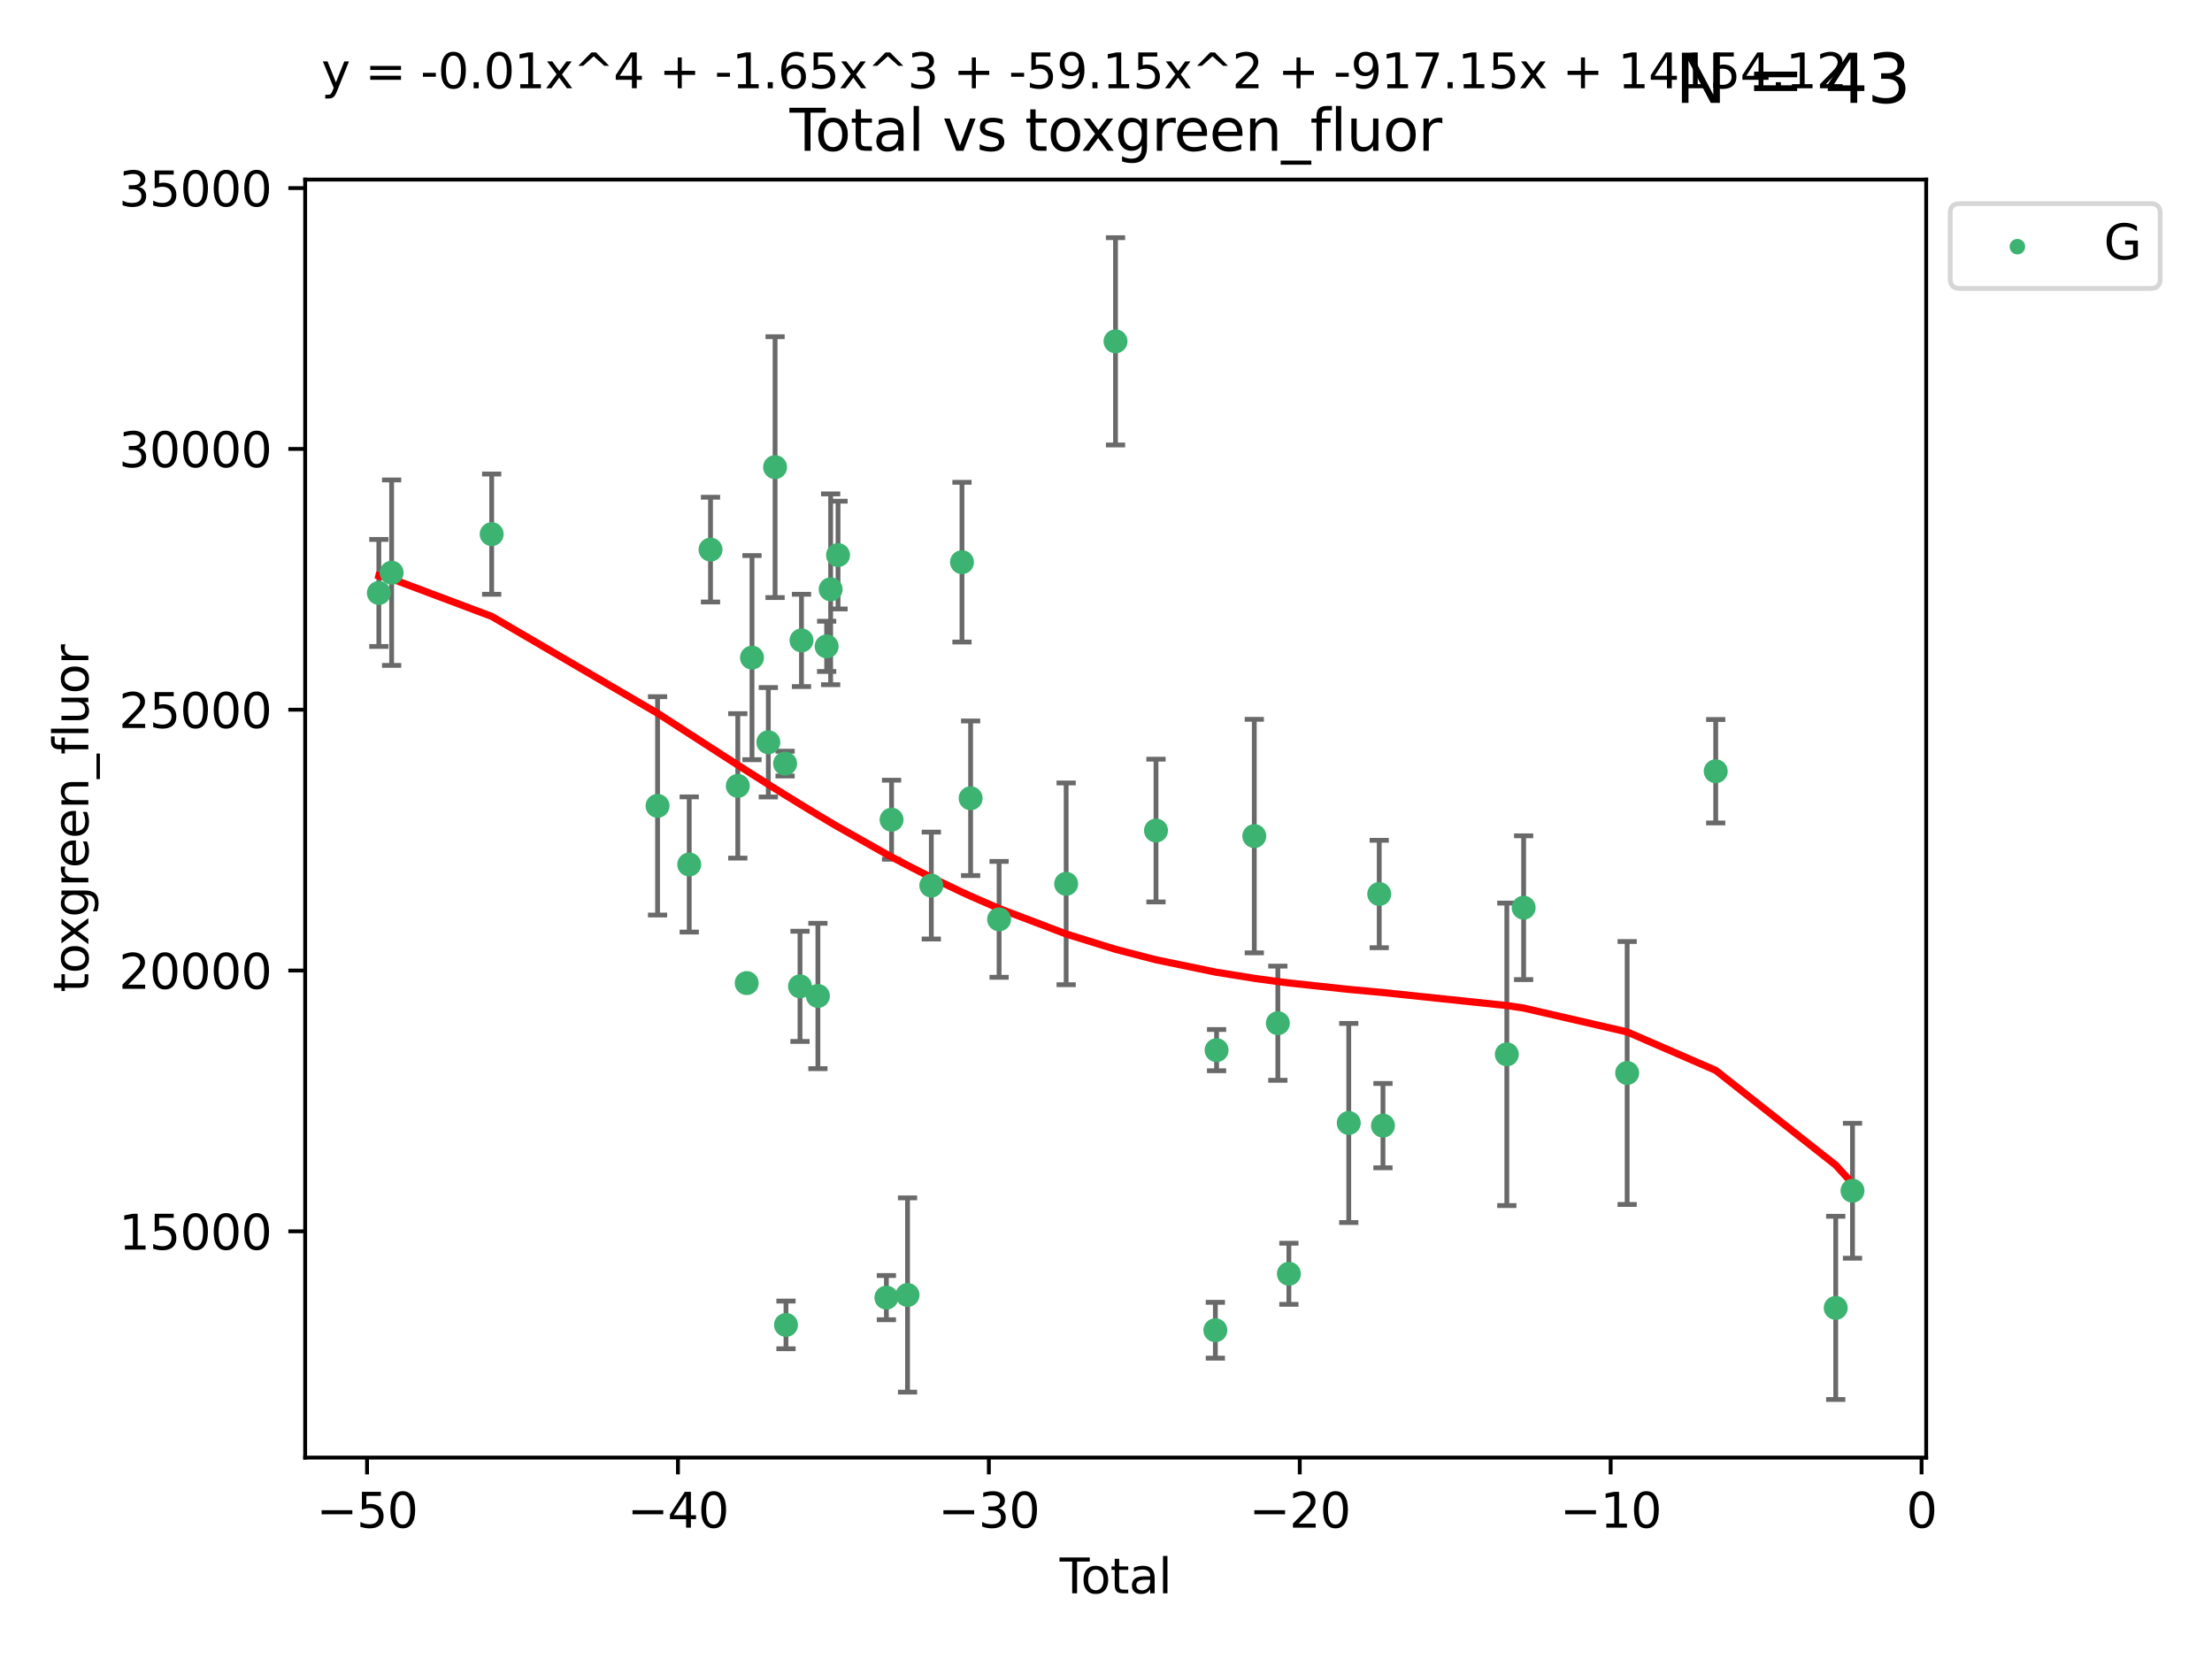 <?xml version="1.0" encoding="utf-8" standalone="no"?>
<!DOCTYPE svg PUBLIC "-//W3C//DTD SVG 1.1//EN"
  "http://www.w3.org/Graphics/SVG/1.1/DTD/svg11.dtd">
<svg xmlns:xlink="http://www.w3.org/1999/xlink" width="460.8pt" height="345.6pt" viewBox="0 0 460.8 345.6" xmlns="http://www.w3.org/2000/svg" version="1.1">
 <defs>
  <style type="text/css">*{stroke-linejoin: round; stroke-linecap: butt}</style>
 </defs>
 <g id="figure_1">
  <g id="patch_1">
   <path d="M 0 345.6 
L 460.8 345.6 
L 460.8 0 
L 0 0 
z
" style="fill: #ffffff"/>
  </g>
  <g id="axes_1">
   <g id="patch_2">
    <path d="M 63.571 303.64 
L 401.26 303.64 
L 401.26 37.411 
L 63.571 37.411 
z
" style="fill: #ffffff"/>
   </g>
   <g id="PathCollection_1">
    <defs>
     <path id="m991ba4224a" d="M 0 1.118 
C 0.297 1.118 0.581 1 0.791 0.791 
C 1 0.581 1.118 0.297 1.118 0 
C 1.118 -0.297 1 -0.581 0.791 -0.791 
C 0.581 -1 0.297 -1.118 0 -1.118 
C -0.297 -1.118 -0.581 -1 -0.791 -0.791 
C -1 -0.581 -1.118 -0.297 -1.118 0 
C -1.118 0.297 -1 0.581 -0.791 0.791 
C -0.581 1 -0.297 1.118 0 1.118 
z
" style="stroke: #3cb371"/>
    </defs>
    <g clip-path="url(#p527dec0119)">
     <use xlink:href="#m991ba4224a" x="78.921" y="123.522" style="fill: #3cb371; stroke: #3cb371"/>
     <use xlink:href="#m991ba4224a" x="81.585" y="119.301" style="fill: #3cb371; stroke: #3cb371"/>
     <use xlink:href="#m991ba4224a" x="102.426" y="111.272" style="fill: #3cb371; stroke: #3cb371"/>
     <use xlink:href="#m991ba4224a" x="136.981" y="167.877" style="fill: #3cb371; stroke: #3cb371"/>
     <use xlink:href="#m991ba4224a" x="143.58" y="180.088" style="fill: #3cb371; stroke: #3cb371"/>
     <use xlink:href="#m991ba4224a" x="148.013" y="114.493" style="fill: #3cb371; stroke: #3cb371"/>
     <use xlink:href="#m991ba4224a" x="153.697" y="163.714" style="fill: #3cb371; stroke: #3cb371"/>
     <use xlink:href="#m991ba4224a" x="155.551" y="204.793" style="fill: #3cb371; stroke: #3cb371"/>
     <use xlink:href="#m991ba4224a" x="156.656" y="136.995" style="fill: #3cb371; stroke: #3cb371"/>
     <use xlink:href="#m991ba4224a" x="160.055" y="154.629" style="fill: #3cb371; stroke: #3cb371"/>
     <use xlink:href="#m991ba4224a" x="161.465" y="97.313" style="fill: #3cb371; stroke: #3cb371"/>
     <use xlink:href="#m991ba4224a" x="163.55" y="159.069" style="fill: #3cb371; stroke: #3cb371"/>
     <use xlink:href="#m991ba4224a" x="163.736" y="276.006" style="fill: #3cb371; stroke: #3cb371"/>
     <use xlink:href="#m991ba4224a" x="166.655" y="205.47" style="fill: #3cb371; stroke: #3cb371"/>
     <use xlink:href="#m991ba4224a" x="166.964" y="133.412" style="fill: #3cb371; stroke: #3cb371"/>
     <use xlink:href="#m991ba4224a" x="170.383" y="207.477" style="fill: #3cb371; stroke: #3cb371"/>
     <use xlink:href="#m991ba4224a" x="172.208" y="134.649" style="fill: #3cb371; stroke: #3cb371"/>
     <use xlink:href="#m991ba4224a" x="173.039" y="122.761" style="fill: #3cb371; stroke: #3cb371"/>
     <use xlink:href="#m991ba4224a" x="174.578" y="115.631" style="fill: #3cb371; stroke: #3cb371"/>
     <use xlink:href="#m991ba4224a" x="184.653" y="270.322" style="fill: #3cb371; stroke: #3cb371"/>
     <use xlink:href="#m991ba4224a" x="185.73" y="170.758" style="fill: #3cb371; stroke: #3cb371"/>
     <use xlink:href="#m991ba4224a" x="189.057" y="269.768" style="fill: #3cb371; stroke: #3cb371"/>
     <use xlink:href="#m991ba4224a" x="194.01" y="184.477" style="fill: #3cb371; stroke: #3cb371"/>
     <use xlink:href="#m991ba4224a" x="200.398" y="117.11" style="fill: #3cb371; stroke: #3cb371"/>
     <use xlink:href="#m991ba4224a" x="202.198" y="166.292" style="fill: #3cb371; stroke: #3cb371"/>
     <use xlink:href="#m991ba4224a" x="208.13" y="191.519" style="fill: #3cb371; stroke: #3cb371"/>
     <use xlink:href="#m991ba4224a" x="222.101" y="184.12" style="fill: #3cb371; stroke: #3cb371"/>
     <use xlink:href="#m991ba4224a" x="232.384" y="71.105" style="fill: #3cb371; stroke: #3cb371"/>
     <use xlink:href="#m991ba4224a" x="240.814" y="173.02" style="fill: #3cb371; stroke: #3cb371"/>
     <use xlink:href="#m991ba4224a" x="253.181" y="277.113" style="fill: #3cb371; stroke: #3cb371"/>
     <use xlink:href="#m991ba4224a" x="253.434" y="218.767" style="fill: #3cb371; stroke: #3cb371"/>
     <use xlink:href="#m991ba4224a" x="261.293" y="174.174" style="fill: #3cb371; stroke: #3cb371"/>
     <use xlink:href="#m991ba4224a" x="266.199" y="213.15" style="fill: #3cb371; stroke: #3cb371"/>
     <use xlink:href="#m991ba4224a" x="268.5" y="265.352" style="fill: #3cb371; stroke: #3cb371"/>
     <use xlink:href="#m991ba4224a" x="280.97" y="233.936" style="fill: #3cb371; stroke: #3cb371"/>
     <use xlink:href="#m991ba4224a" x="287.318" y="186.237" style="fill: #3cb371; stroke: #3cb371"/>
     <use xlink:href="#m991ba4224a" x="288.097" y="234.489" style="fill: #3cb371; stroke: #3cb371"/>
     <use xlink:href="#m991ba4224a" x="313.898" y="219.635" style="fill: #3cb371; stroke: #3cb371"/>
     <use xlink:href="#m991ba4224a" x="317.401" y="189.091" style="fill: #3cb371; stroke: #3cb371"/>
     <use xlink:href="#m991ba4224a" x="338.967" y="223.523" style="fill: #3cb371; stroke: #3cb371"/>
     <use xlink:href="#m991ba4224a" x="357.415" y="160.664" style="fill: #3cb371; stroke: #3cb371"/>
     <use xlink:href="#m991ba4224a" x="382.415" y="272.458" style="fill: #3cb371; stroke: #3cb371"/>
     <use xlink:href="#m991ba4224a" x="385.911" y="248.052" style="fill: #3cb371; stroke: #3cb371"/>
    </g>
   </g>
   <g id="matplotlib.axis_1">
    <g id="xtick_1">
     <g id="line2d_1">
      <defs>
       <path id="m61e99cec3a" d="M 0 0 
L 0 3.5 
" style="stroke: #000000; stroke-width: 0.8"/>
      </defs>
      <g>
       <use xlink:href="#m61e99cec3a" x="76.462" y="303.64" style="stroke: #000000; stroke-width: 0.8"/>
      </g>
     </g>
     <g id="text_1">
      <!-- −50 -->
      <g transform="translate(65.909 318.238)scale(0.1 -0.1)">
       <defs>
        <path id="DejaVuSans-2212" d="M 678 2272 
L 4684 2272 
L 4684 1741 
L 678 1741 
L 678 2272 
z
" transform="scale(0.016)"/>
        <path id="DejaVuSans-35" d="M 691 4666 
L 3169 4666 
L 3169 4134 
L 1269 4134 
L 1269 2991 
Q 1406 3038 1543 3061 
Q 1681 3084 1819 3084 
Q 2600 3084 3056 2656 
Q 3513 2228 3513 1497 
Q 3513 744 3044 326 
Q 2575 -91 1722 -91 
Q 1428 -91 1123 -41 
Q 819 9 494 109 
L 494 744 
Q 775 591 1075 516 
Q 1375 441 1709 441 
Q 2250 441 2565 725 
Q 2881 1009 2881 1497 
Q 2881 1984 2565 2268 
Q 2250 2553 1709 2553 
Q 1456 2553 1204 2497 
Q 953 2441 691 2322 
L 691 4666 
z
" transform="scale(0.016)"/>
        <path id="DejaVuSans-30" d="M 2034 4250 
Q 1547 4250 1301 3770 
Q 1056 3291 1056 2328 
Q 1056 1369 1301 889 
Q 1547 409 2034 409 
Q 2525 409 2770 889 
Q 3016 1369 3016 2328 
Q 3016 3291 2770 3770 
Q 2525 4250 2034 4250 
z
M 2034 4750 
Q 2819 4750 3233 4129 
Q 3647 3509 3647 2328 
Q 3647 1150 3233 529 
Q 2819 -91 2034 -91 
Q 1250 -91 836 529 
Q 422 1150 422 2328 
Q 422 3509 836 4129 
Q 1250 4750 2034 4750 
z
" transform="scale(0.016)"/>
       </defs>
       <use xlink:href="#DejaVuSans-2212"/>
       <use xlink:href="#DejaVuSans-35" x="83.789"/>
       <use xlink:href="#DejaVuSans-30" x="147.412"/>
      </g>
     </g>
    </g>
    <g id="xtick_2">
     <g id="line2d_2">
      <g>
       <use xlink:href="#m61e99cec3a" x="141.229" y="303.64" style="stroke: #000000; stroke-width: 0.8"/>
      </g>
     </g>
     <g id="text_2">
      <!-- −40 -->
      <g transform="translate(130.676 318.238)scale(0.1 -0.1)">
       <defs>
        <path id="DejaVuSans-34" d="M 2419 4116 
L 825 1625 
L 2419 1625 
L 2419 4116 
z
M 2253 4666 
L 3047 4666 
L 3047 1625 
L 3713 1625 
L 3713 1100 
L 3047 1100 
L 3047 0 
L 2419 0 
L 2419 1100 
L 313 1100 
L 313 1709 
L 2253 4666 
z
" transform="scale(0.016)"/>
       </defs>
       <use xlink:href="#DejaVuSans-2212"/>
       <use xlink:href="#DejaVuSans-34" x="83.789"/>
       <use xlink:href="#DejaVuSans-30" x="147.412"/>
      </g>
     </g>
    </g>
    <g id="xtick_3">
     <g id="line2d_3">
      <g>
       <use xlink:href="#m61e99cec3a" x="205.996" y="303.64" style="stroke: #000000; stroke-width: 0.8"/>
      </g>
     </g>
     <g id="text_3">
      <!-- −30 -->
      <g transform="translate(195.444 318.238)scale(0.1 -0.1)">
       <defs>
        <path id="DejaVuSans-33" d="M 2597 2516 
Q 3050 2419 3304 2112 
Q 3559 1806 3559 1356 
Q 3559 666 3084 287 
Q 2609 -91 1734 -91 
Q 1441 -91 1130 -33 
Q 819 25 488 141 
L 488 750 
Q 750 597 1062 519 
Q 1375 441 1716 441 
Q 2309 441 2620 675 
Q 2931 909 2931 1356 
Q 2931 1769 2642 2001 
Q 2353 2234 1838 2234 
L 1294 2234 
L 1294 2753 
L 1863 2753 
Q 2328 2753 2575 2939 
Q 2822 3125 2822 3475 
Q 2822 3834 2567 4026 
Q 2313 4219 1838 4219 
Q 1578 4219 1281 4162 
Q 984 4106 628 3988 
L 628 4550 
Q 988 4650 1302 4700 
Q 1616 4750 1894 4750 
Q 2613 4750 3031 4423 
Q 3450 4097 3450 3541 
Q 3450 3153 3228 2886 
Q 3006 2619 2597 2516 
z
" transform="scale(0.016)"/>
       </defs>
       <use xlink:href="#DejaVuSans-2212"/>
       <use xlink:href="#DejaVuSans-33" x="83.789"/>
       <use xlink:href="#DejaVuSans-30" x="147.412"/>
      </g>
     </g>
    </g>
    <g id="xtick_4">
     <g id="line2d_4">
      <g>
       <use xlink:href="#m61e99cec3a" x="270.763" y="303.64" style="stroke: #000000; stroke-width: 0.8"/>
      </g>
     </g>
     <g id="text_4">
      <!-- −20 -->
      <g transform="translate(260.211 318.238)scale(0.1 -0.1)">
       <defs>
        <path id="DejaVuSans-32" d="M 1228 531 
L 3431 531 
L 3431 0 
L 469 0 
L 469 531 
Q 828 903 1448 1529 
Q 2069 2156 2228 2338 
Q 2531 2678 2651 2914 
Q 2772 3150 2772 3378 
Q 2772 3750 2511 3984 
Q 2250 4219 1831 4219 
Q 1534 4219 1204 4116 
Q 875 4013 500 3803 
L 500 4441 
Q 881 4594 1212 4672 
Q 1544 4750 1819 4750 
Q 2544 4750 2975 4387 
Q 3406 4025 3406 3419 
Q 3406 3131 3298 2873 
Q 3191 2616 2906 2266 
Q 2828 2175 2409 1742 
Q 1991 1309 1228 531 
z
" transform="scale(0.016)"/>
       </defs>
       <use xlink:href="#DejaVuSans-2212"/>
       <use xlink:href="#DejaVuSans-32" x="83.789"/>
       <use xlink:href="#DejaVuSans-30" x="147.412"/>
      </g>
     </g>
    </g>
    <g id="xtick_5">
     <g id="line2d_5">
      <g>
       <use xlink:href="#m61e99cec3a" x="335.531" y="303.64" style="stroke: #000000; stroke-width: 0.8"/>
      </g>
     </g>
     <g id="text_5">
      <!-- −10 -->
      <g transform="translate(324.978 318.238)scale(0.1 -0.1)">
       <defs>
        <path id="DejaVuSans-31" d="M 794 531 
L 1825 531 
L 1825 4091 
L 703 3866 
L 703 4441 
L 1819 4666 
L 2450 4666 
L 2450 531 
L 3481 531 
L 3481 0 
L 794 0 
L 794 531 
z
" transform="scale(0.016)"/>
       </defs>
       <use xlink:href="#DejaVuSans-2212"/>
       <use xlink:href="#DejaVuSans-31" x="83.789"/>
       <use xlink:href="#DejaVuSans-30" x="147.412"/>
      </g>
     </g>
    </g>
    <g id="xtick_6">
     <g id="line2d_6">
      <g>
       <use xlink:href="#m61e99cec3a" x="400.298" y="303.64" style="stroke: #000000; stroke-width: 0.8"/>
      </g>
     </g>
     <g id="text_6">
      <!-- 0 -->
      <g transform="translate(397.117 318.238)scale(0.1 -0.1)">
       <use xlink:href="#DejaVuSans-30"/>
      </g>
     </g>
    </g>
    <g id="text_7">
     <!-- Total -->
     <g transform="translate(220.739 331.917)scale(0.1 -0.1)">
      <defs>
       <path id="DejaVuSans-54" d="M -19 4666 
L 3928 4666 
L 3928 4134 
L 2272 4134 
L 2272 0 
L 1638 0 
L 1638 4134 
L -19 4134 
L -19 4666 
z
" transform="scale(0.016)"/>
       <path id="DejaVuSans-6f" d="M 1959 3097 
Q 1497 3097 1228 2736 
Q 959 2375 959 1747 
Q 959 1119 1226 758 
Q 1494 397 1959 397 
Q 2419 397 2687 759 
Q 2956 1122 2956 1747 
Q 2956 2369 2687 2733 
Q 2419 3097 1959 3097 
z
M 1959 3584 
Q 2709 3584 3137 3096 
Q 3566 2609 3566 1747 
Q 3566 888 3137 398 
Q 2709 -91 1959 -91 
Q 1206 -91 779 398 
Q 353 888 353 1747 
Q 353 2609 779 3096 
Q 1206 3584 1959 3584 
z
" transform="scale(0.016)"/>
       <path id="DejaVuSans-74" d="M 1172 4494 
L 1172 3500 
L 2356 3500 
L 2356 3053 
L 1172 3053 
L 1172 1153 
Q 1172 725 1289 603 
Q 1406 481 1766 481 
L 2356 481 
L 2356 0 
L 1766 0 
Q 1100 0 847 248 
Q 594 497 594 1153 
L 594 3053 
L 172 3053 
L 172 3500 
L 594 3500 
L 594 4494 
L 1172 4494 
z
" transform="scale(0.016)"/>
       <path id="DejaVuSans-61" d="M 2194 1759 
Q 1497 1759 1228 1600 
Q 959 1441 959 1056 
Q 959 750 1161 570 
Q 1363 391 1709 391 
Q 2188 391 2477 730 
Q 2766 1069 2766 1631 
L 2766 1759 
L 2194 1759 
z
M 3341 1997 
L 3341 0 
L 2766 0 
L 2766 531 
Q 2569 213 2275 61 
Q 1981 -91 1556 -91 
Q 1019 -91 701 211 
Q 384 513 384 1019 
Q 384 1609 779 1909 
Q 1175 2209 1959 2209 
L 2766 2209 
L 2766 2266 
Q 2766 2663 2505 2880 
Q 2244 3097 1772 3097 
Q 1472 3097 1187 3025 
Q 903 2953 641 2809 
L 641 3341 
Q 956 3463 1253 3523 
Q 1550 3584 1831 3584 
Q 2591 3584 2966 3190 
Q 3341 2797 3341 1997 
z
" transform="scale(0.016)"/>
       <path id="DejaVuSans-6c" d="M 603 4863 
L 1178 4863 
L 1178 0 
L 603 0 
L 603 4863 
z
" transform="scale(0.016)"/>
      </defs>
      <use xlink:href="#DejaVuSans-54"/>
      <use xlink:href="#DejaVuSans-6f" x="44.084"/>
      <use xlink:href="#DejaVuSans-74" x="105.266"/>
      <use xlink:href="#DejaVuSans-61" x="144.475"/>
      <use xlink:href="#DejaVuSans-6c" x="205.754"/>
     </g>
    </g>
   </g>
   <g id="matplotlib.axis_2">
    <g id="ytick_1">
     <g id="line2d_7">
      <defs>
       <path id="m3fe338f78d" d="M 0 0 
L -3.5 0 
" style="stroke: #000000; stroke-width: 0.8"/>
      </defs>
      <g>
       <use xlink:href="#m3fe338f78d" x="63.571" y="256.511" style="stroke: #000000; stroke-width: 0.8"/>
      </g>
     </g>
     <g id="text_8">
      <!-- 15000 -->
      <g transform="translate(24.759 260.31)scale(0.1 -0.1)">
       <use xlink:href="#DejaVuSans-31"/>
       <use xlink:href="#DejaVuSans-35" x="63.623"/>
       <use xlink:href="#DejaVuSans-30" x="127.246"/>
       <use xlink:href="#DejaVuSans-30" x="190.869"/>
       <use xlink:href="#DejaVuSans-30" x="254.492"/>
      </g>
     </g>
    </g>
    <g id="ytick_2">
     <g id="line2d_8">
      <g>
       <use xlink:href="#m3fe338f78d" x="63.571" y="202.179" style="stroke: #000000; stroke-width: 0.8"/>
      </g>
     </g>
     <g id="text_9">
      <!-- 20000 -->
      <g transform="translate(24.759 205.978)scale(0.1 -0.1)">
       <use xlink:href="#DejaVuSans-32"/>
       <use xlink:href="#DejaVuSans-30" x="63.623"/>
       <use xlink:href="#DejaVuSans-30" x="127.246"/>
       <use xlink:href="#DejaVuSans-30" x="190.869"/>
       <use xlink:href="#DejaVuSans-30" x="254.492"/>
      </g>
     </g>
    </g>
    <g id="ytick_3">
     <g id="line2d_9">
      <g>
       <use xlink:href="#m3fe338f78d" x="63.571" y="147.847" style="stroke: #000000; stroke-width: 0.8"/>
      </g>
     </g>
     <g id="text_10">
      <!-- 25000 -->
      <g transform="translate(24.759 151.646)scale(0.1 -0.1)">
       <use xlink:href="#DejaVuSans-32"/>
       <use xlink:href="#DejaVuSans-35" x="63.623"/>
       <use xlink:href="#DejaVuSans-30" x="127.246"/>
       <use xlink:href="#DejaVuSans-30" x="190.869"/>
       <use xlink:href="#DejaVuSans-30" x="254.492"/>
      </g>
     </g>
    </g>
    <g id="ytick_4">
     <g id="line2d_10">
      <g>
       <use xlink:href="#m3fe338f78d" x="63.571" y="93.515" style="stroke: #000000; stroke-width: 0.8"/>
      </g>
     </g>
     <g id="text_11">
      <!-- 30000 -->
      <g transform="translate(24.759 97.315)scale(0.1 -0.1)">
       <use xlink:href="#DejaVuSans-33"/>
       <use xlink:href="#DejaVuSans-30" x="63.623"/>
       <use xlink:href="#DejaVuSans-30" x="127.246"/>
       <use xlink:href="#DejaVuSans-30" x="190.869"/>
       <use xlink:href="#DejaVuSans-30" x="254.492"/>
      </g>
     </g>
    </g>
    <g id="ytick_5">
     <g id="line2d_11">
      <g>
       <use xlink:href="#m3fe338f78d" x="63.571" y="39.183" style="stroke: #000000; stroke-width: 0.8"/>
      </g>
     </g>
     <g id="text_12">
      <!-- 35000 -->
      <g transform="translate(24.759 42.983)scale(0.1 -0.1)">
       <use xlink:href="#DejaVuSans-33"/>
       <use xlink:href="#DejaVuSans-35" x="63.623"/>
       <use xlink:href="#DejaVuSans-30" x="127.246"/>
       <use xlink:href="#DejaVuSans-30" x="190.869"/>
       <use xlink:href="#DejaVuSans-30" x="254.492"/>
      </g>
     </g>
    </g>
    <g id="text_13">
     <!-- toxgreen_fluor -->
     <g transform="translate(18.401 206.72)rotate(-90)scale(0.1 -0.1)">
      <defs>
       <path id="DejaVuSans-78" d="M 3513 3500 
L 2247 1797 
L 3578 0 
L 2900 0 
L 1881 1375 
L 863 0 
L 184 0 
L 1544 1831 
L 300 3500 
L 978 3500 
L 1906 2253 
L 2834 3500 
L 3513 3500 
z
" transform="scale(0.016)"/>
       <path id="DejaVuSans-67" d="M 2906 1791 
Q 2906 2416 2648 2759 
Q 2391 3103 1925 3103 
Q 1463 3103 1205 2759 
Q 947 2416 947 1791 
Q 947 1169 1205 825 
Q 1463 481 1925 481 
Q 2391 481 2648 825 
Q 2906 1169 2906 1791 
z
M 3481 434 
Q 3481 -459 3084 -895 
Q 2688 -1331 1869 -1331 
Q 1566 -1331 1297 -1286 
Q 1028 -1241 775 -1147 
L 775 -588 
Q 1028 -725 1275 -790 
Q 1522 -856 1778 -856 
Q 2344 -856 2625 -561 
Q 2906 -266 2906 331 
L 2906 616 
Q 2728 306 2450 153 
Q 2172 0 1784 0 
Q 1141 0 747 490 
Q 353 981 353 1791 
Q 353 2603 747 3093 
Q 1141 3584 1784 3584 
Q 2172 3584 2450 3431 
Q 2728 3278 2906 2969 
L 2906 3500 
L 3481 3500 
L 3481 434 
z
" transform="scale(0.016)"/>
       <path id="DejaVuSans-72" d="M 2631 2963 
Q 2534 3019 2420 3045 
Q 2306 3072 2169 3072 
Q 1681 3072 1420 2755 
Q 1159 2438 1159 1844 
L 1159 0 
L 581 0 
L 581 3500 
L 1159 3500 
L 1159 2956 
Q 1341 3275 1631 3429 
Q 1922 3584 2338 3584 
Q 2397 3584 2469 3576 
Q 2541 3569 2628 3553 
L 2631 2963 
z
" transform="scale(0.016)"/>
       <path id="DejaVuSans-65" d="M 3597 1894 
L 3597 1613 
L 953 1613 
Q 991 1019 1311 708 
Q 1631 397 2203 397 
Q 2534 397 2845 478 
Q 3156 559 3463 722 
L 3463 178 
Q 3153 47 2828 -22 
Q 2503 -91 2169 -91 
Q 1331 -91 842 396 
Q 353 884 353 1716 
Q 353 2575 817 3079 
Q 1281 3584 2069 3584 
Q 2775 3584 3186 3129 
Q 3597 2675 3597 1894 
z
M 3022 2063 
Q 3016 2534 2758 2815 
Q 2500 3097 2075 3097 
Q 1594 3097 1305 2825 
Q 1016 2553 972 2059 
L 3022 2063 
z
" transform="scale(0.016)"/>
       <path id="DejaVuSans-6e" d="M 3513 2113 
L 3513 0 
L 2938 0 
L 2938 2094 
Q 2938 2591 2744 2837 
Q 2550 3084 2163 3084 
Q 1697 3084 1428 2787 
Q 1159 2491 1159 1978 
L 1159 0 
L 581 0 
L 581 3500 
L 1159 3500 
L 1159 2956 
Q 1366 3272 1645 3428 
Q 1925 3584 2291 3584 
Q 2894 3584 3203 3211 
Q 3513 2838 3513 2113 
z
" transform="scale(0.016)"/>
       <path id="DejaVuSans-5f" d="M 3263 -1063 
L 3263 -1509 
L -63 -1509 
L -63 -1063 
L 3263 -1063 
z
" transform="scale(0.016)"/>
       <path id="DejaVuSans-66" d="M 2375 4863 
L 2375 4384 
L 1825 4384 
Q 1516 4384 1395 4259 
Q 1275 4134 1275 3809 
L 1275 3500 
L 2222 3500 
L 2222 3053 
L 1275 3053 
L 1275 0 
L 697 0 
L 697 3053 
L 147 3053 
L 147 3500 
L 697 3500 
L 697 3744 
Q 697 4328 969 4595 
Q 1241 4863 1831 4863 
L 2375 4863 
z
" transform="scale(0.016)"/>
       <path id="DejaVuSans-75" d="M 544 1381 
L 544 3500 
L 1119 3500 
L 1119 1403 
Q 1119 906 1312 657 
Q 1506 409 1894 409 
Q 2359 409 2629 706 
Q 2900 1003 2900 1516 
L 2900 3500 
L 3475 3500 
L 3475 0 
L 2900 0 
L 2900 538 
Q 2691 219 2414 64 
Q 2138 -91 1772 -91 
Q 1169 -91 856 284 
Q 544 659 544 1381 
z
M 1991 3584 
L 1991 3584 
z
" transform="scale(0.016)"/>
      </defs>
      <use xlink:href="#DejaVuSans-74"/>
      <use xlink:href="#DejaVuSans-6f" x="39.209"/>
      <use xlink:href="#DejaVuSans-78" x="97.266"/>
      <use xlink:href="#DejaVuSans-67" x="156.445"/>
      <use xlink:href="#DejaVuSans-72" x="219.922"/>
      <use xlink:href="#DejaVuSans-65" x="258.785"/>
      <use xlink:href="#DejaVuSans-65" x="320.309"/>
      <use xlink:href="#DejaVuSans-6e" x="381.832"/>
      <use xlink:href="#DejaVuSans-5f" x="445.211"/>
      <use xlink:href="#DejaVuSans-66" x="495.211"/>
      <use xlink:href="#DejaVuSans-6c" x="530.416"/>
      <use xlink:href="#DejaVuSans-75" x="558.199"/>
      <use xlink:href="#DejaVuSans-6f" x="621.578"/>
      <use xlink:href="#DejaVuSans-72" x="682.76"/>
     </g>
    </g>
   </g>
   <g id="LineCollection_1">
    <path d="M 78.921 134.672 
L 78.921 112.372 
" clip-path="url(#p527dec0119)" style="fill: none; stroke: #696969"/>
    <path d="M 81.585 138.619 
L 81.585 99.984 
" clip-path="url(#p527dec0119)" style="fill: none; stroke: #696969"/>
    <path d="M 102.426 123.797 
L 102.426 98.746 
" clip-path="url(#p527dec0119)" style="fill: none; stroke: #696969"/>
    <path d="M 136.981 190.618 
L 136.981 145.135 
" clip-path="url(#p527dec0119)" style="fill: none; stroke: #696969"/>
    <path d="M 143.58 194.167 
L 143.58 166.008 
" clip-path="url(#p527dec0119)" style="fill: none; stroke: #696969"/>
    <path d="M 148.013 125.404 
L 148.013 103.582 
" clip-path="url(#p527dec0119)" style="fill: none; stroke: #696969"/>
    <path d="M 153.697 178.757 
L 153.697 148.671 
" clip-path="url(#p527dec0119)" style="fill: none; stroke: #696969"/>
    <path d="M 155.551 205.606 
L 155.551 203.979 
" clip-path="url(#p527dec0119)" style="fill: none; stroke: #696969"/>
    <path d="M 156.656 158.256 
L 156.656 115.734 
" clip-path="url(#p527dec0119)" style="fill: none; stroke: #696969"/>
    <path d="M 160.055 166.028 
L 160.055 143.229 
" clip-path="url(#p527dec0119)" style="fill: none; stroke: #696969"/>
    <path d="M 161.465 124.482 
L 161.465 70.143 
" clip-path="url(#p527dec0119)" style="fill: none; stroke: #696969"/>
    <path d="M 163.55 161.651 
L 163.55 156.486 
" clip-path="url(#p527dec0119)" style="fill: none; stroke: #696969"/>
    <path d="M 163.736 280.975 
L 163.736 271.036 
" clip-path="url(#p527dec0119)" style="fill: none; stroke: #696969"/>
    <path d="M 166.655 216.95 
L 166.655 193.99 
" clip-path="url(#p527dec0119)" style="fill: none; stroke: #696969"/>
    <path d="M 166.964 143.03 
L 166.964 123.793 
" clip-path="url(#p527dec0119)" style="fill: none; stroke: #696969"/>
    <path d="M 170.383 222.62 
L 170.383 192.334 
" clip-path="url(#p527dec0119)" style="fill: none; stroke: #696969"/>
    <path d="M 172.208 139.883 
L 172.208 129.415 
" clip-path="url(#p527dec0119)" style="fill: none; stroke: #696969"/>
    <path d="M 173.039 142.632 
L 173.039 102.889 
" clip-path="url(#p527dec0119)" style="fill: none; stroke: #696969"/>
    <path d="M 174.578 126.854 
L 174.578 104.409 
" clip-path="url(#p527dec0119)" style="fill: none; stroke: #696969"/>
    <path d="M 184.653 274.927 
L 184.653 265.717 
" clip-path="url(#p527dec0119)" style="fill: none; stroke: #696969"/>
    <path d="M 185.73 178.993 
L 185.73 162.524 
" clip-path="url(#p527dec0119)" style="fill: none; stroke: #696969"/>
    <path d="M 189.057 290 
L 189.057 249.536 
" clip-path="url(#p527dec0119)" style="fill: none; stroke: #696969"/>
    <path d="M 194.01 195.612 
L 194.01 173.341 
" clip-path="url(#p527dec0119)" style="fill: none; stroke: #696969"/>
    <path d="M 200.398 133.746 
L 200.398 100.474 
" clip-path="url(#p527dec0119)" style="fill: none; stroke: #696969"/>
    <path d="M 202.198 182.398 
L 202.198 150.186 
" clip-path="url(#p527dec0119)" style="fill: none; stroke: #696969"/>
    <path d="M 208.13 203.589 
L 208.13 179.449 
" clip-path="url(#p527dec0119)" style="fill: none; stroke: #696969"/>
    <path d="M 222.101 205.132 
L 222.101 163.108 
" clip-path="url(#p527dec0119)" style="fill: none; stroke: #696969"/>
    <path d="M 232.384 92.698 
L 232.384 49.513 
" clip-path="url(#p527dec0119)" style="fill: none; stroke: #696969"/>
    <path d="M 240.814 187.886 
L 240.814 158.154 
" clip-path="url(#p527dec0119)" style="fill: none; stroke: #696969"/>
    <path d="M 253.181 282.93 
L 253.181 271.296 
" clip-path="url(#p527dec0119)" style="fill: none; stroke: #696969"/>
    <path d="M 253.434 223.062 
L 253.434 214.471 
" clip-path="url(#p527dec0119)" style="fill: none; stroke: #696969"/>
    <path d="M 261.293 198.498 
L 261.293 149.85 
" clip-path="url(#p527dec0119)" style="fill: none; stroke: #696969"/>
    <path d="M 266.199 225.044 
L 266.199 201.256 
" clip-path="url(#p527dec0119)" style="fill: none; stroke: #696969"/>
    <path d="M 268.5 271.717 
L 268.5 258.986 
" clip-path="url(#p527dec0119)" style="fill: none; stroke: #696969"/>
    <path d="M 280.97 254.674 
L 280.97 213.198 
" clip-path="url(#p527dec0119)" style="fill: none; stroke: #696969"/>
    <path d="M 287.318 197.422 
L 287.318 175.052 
" clip-path="url(#p527dec0119)" style="fill: none; stroke: #696969"/>
    <path d="M 288.097 243.27 
L 288.097 225.708 
" clip-path="url(#p527dec0119)" style="fill: none; stroke: #696969"/>
    <path d="M 313.898 251.141 
L 313.898 188.129 
" clip-path="url(#p527dec0119)" style="fill: none; stroke: #696969"/>
    <path d="M 317.401 204.068 
L 317.401 174.113 
" clip-path="url(#p527dec0119)" style="fill: none; stroke: #696969"/>
    <path d="M 338.967 250.909 
L 338.967 196.137 
" clip-path="url(#p527dec0119)" style="fill: none; stroke: #696969"/>
    <path d="M 357.415 171.44 
L 357.415 149.889 
" clip-path="url(#p527dec0119)" style="fill: none; stroke: #696969"/>
    <path d="M 382.415 291.539 
L 382.415 253.376 
" clip-path="url(#p527dec0119)" style="fill: none; stroke: #696969"/>
    <path d="M 385.911 262.109 
L 385.911 233.994 
" clip-path="url(#p527dec0119)" style="fill: none; stroke: #696969"/>
   </g>
   <g id="line2d_12">
    <defs>
     <path id="ma6b223789a" d="M 2 0 
L -2 -0 
" style="stroke: #696969"/>
    </defs>
    <g clip-path="url(#p527dec0119)">
     <use xlink:href="#ma6b223789a" x="78.921" y="134.672" style="fill: #696969; stroke: #696969"/>
     <use xlink:href="#ma6b223789a" x="81.585" y="138.619" style="fill: #696969; stroke: #696969"/>
     <use xlink:href="#ma6b223789a" x="102.426" y="123.797" style="fill: #696969; stroke: #696969"/>
     <use xlink:href="#ma6b223789a" x="136.981" y="190.618" style="fill: #696969; stroke: #696969"/>
     <use xlink:href="#ma6b223789a" x="143.58" y="194.167" style="fill: #696969; stroke: #696969"/>
     <use xlink:href="#ma6b223789a" x="148.013" y="125.404" style="fill: #696969; stroke: #696969"/>
     <use xlink:href="#ma6b223789a" x="153.697" y="178.757" style="fill: #696969; stroke: #696969"/>
     <use xlink:href="#ma6b223789a" x="155.551" y="205.606" style="fill: #696969; stroke: #696969"/>
     <use xlink:href="#ma6b223789a" x="156.656" y="158.256" style="fill: #696969; stroke: #696969"/>
     <use xlink:href="#ma6b223789a" x="160.055" y="166.028" style="fill: #696969; stroke: #696969"/>
     <use xlink:href="#ma6b223789a" x="161.465" y="124.482" style="fill: #696969; stroke: #696969"/>
     <use xlink:href="#ma6b223789a" x="163.55" y="161.651" style="fill: #696969; stroke: #696969"/>
     <use xlink:href="#ma6b223789a" x="163.736" y="280.975" style="fill: #696969; stroke: #696969"/>
     <use xlink:href="#ma6b223789a" x="166.655" y="216.95" style="fill: #696969; stroke: #696969"/>
     <use xlink:href="#ma6b223789a" x="166.964" y="143.03" style="fill: #696969; stroke: #696969"/>
     <use xlink:href="#ma6b223789a" x="170.383" y="222.62" style="fill: #696969; stroke: #696969"/>
     <use xlink:href="#ma6b223789a" x="172.208" y="139.883" style="fill: #696969; stroke: #696969"/>
     <use xlink:href="#ma6b223789a" x="173.039" y="142.632" style="fill: #696969; stroke: #696969"/>
     <use xlink:href="#ma6b223789a" x="174.578" y="126.854" style="fill: #696969; stroke: #696969"/>
     <use xlink:href="#ma6b223789a" x="184.653" y="274.927" style="fill: #696969; stroke: #696969"/>
     <use xlink:href="#ma6b223789a" x="185.73" y="178.993" style="fill: #696969; stroke: #696969"/>
     <use xlink:href="#ma6b223789a" x="189.057" y="290" style="fill: #696969; stroke: #696969"/>
     <use xlink:href="#ma6b223789a" x="194.01" y="195.612" style="fill: #696969; stroke: #696969"/>
     <use xlink:href="#ma6b223789a" x="200.398" y="133.746" style="fill: #696969; stroke: #696969"/>
     <use xlink:href="#ma6b223789a" x="202.198" y="182.398" style="fill: #696969; stroke: #696969"/>
     <use xlink:href="#ma6b223789a" x="208.13" y="203.589" style="fill: #696969; stroke: #696969"/>
     <use xlink:href="#ma6b223789a" x="222.101" y="205.132" style="fill: #696969; stroke: #696969"/>
     <use xlink:href="#ma6b223789a" x="232.384" y="92.698" style="fill: #696969; stroke: #696969"/>
     <use xlink:href="#ma6b223789a" x="240.814" y="187.886" style="fill: #696969; stroke: #696969"/>
     <use xlink:href="#ma6b223789a" x="253.181" y="282.93" style="fill: #696969; stroke: #696969"/>
     <use xlink:href="#ma6b223789a" x="253.434" y="223.062" style="fill: #696969; stroke: #696969"/>
     <use xlink:href="#ma6b223789a" x="261.293" y="198.498" style="fill: #696969; stroke: #696969"/>
     <use xlink:href="#ma6b223789a" x="266.199" y="225.044" style="fill: #696969; stroke: #696969"/>
     <use xlink:href="#ma6b223789a" x="268.5" y="271.717" style="fill: #696969; stroke: #696969"/>
     <use xlink:href="#ma6b223789a" x="280.97" y="254.674" style="fill: #696969; stroke: #696969"/>
     <use xlink:href="#ma6b223789a" x="287.318" y="197.422" style="fill: #696969; stroke: #696969"/>
     <use xlink:href="#ma6b223789a" x="288.097" y="243.27" style="fill: #696969; stroke: #696969"/>
     <use xlink:href="#ma6b223789a" x="313.898" y="251.141" style="fill: #696969; stroke: #696969"/>
     <use xlink:href="#ma6b223789a" x="317.401" y="204.068" style="fill: #696969; stroke: #696969"/>
     <use xlink:href="#ma6b223789a" x="338.967" y="250.909" style="fill: #696969; stroke: #696969"/>
     <use xlink:href="#ma6b223789a" x="357.415" y="171.44" style="fill: #696969; stroke: #696969"/>
     <use xlink:href="#ma6b223789a" x="382.415" y="291.539" style="fill: #696969; stroke: #696969"/>
     <use xlink:href="#ma6b223789a" x="385.911" y="262.109" style="fill: #696969; stroke: #696969"/>
    </g>
   </g>
   <g id="line2d_13">
    <g clip-path="url(#p527dec0119)">
     <use xlink:href="#ma6b223789a" x="78.921" y="112.372" style="fill: #696969; stroke: #696969"/>
     <use xlink:href="#ma6b223789a" x="81.585" y="99.984" style="fill: #696969; stroke: #696969"/>
     <use xlink:href="#ma6b223789a" x="102.426" y="98.746" style="fill: #696969; stroke: #696969"/>
     <use xlink:href="#ma6b223789a" x="136.981" y="145.135" style="fill: #696969; stroke: #696969"/>
     <use xlink:href="#ma6b223789a" x="143.58" y="166.008" style="fill: #696969; stroke: #696969"/>
     <use xlink:href="#ma6b223789a" x="148.013" y="103.582" style="fill: #696969; stroke: #696969"/>
     <use xlink:href="#ma6b223789a" x="153.697" y="148.671" style="fill: #696969; stroke: #696969"/>
     <use xlink:href="#ma6b223789a" x="155.551" y="203.979" style="fill: #696969; stroke: #696969"/>
     <use xlink:href="#ma6b223789a" x="156.656" y="115.734" style="fill: #696969; stroke: #696969"/>
     <use xlink:href="#ma6b223789a" x="160.055" y="143.229" style="fill: #696969; stroke: #696969"/>
     <use xlink:href="#ma6b223789a" x="161.465" y="70.143" style="fill: #696969; stroke: #696969"/>
     <use xlink:href="#ma6b223789a" x="163.55" y="156.486" style="fill: #696969; stroke: #696969"/>
     <use xlink:href="#ma6b223789a" x="163.736" y="271.036" style="fill: #696969; stroke: #696969"/>
     <use xlink:href="#ma6b223789a" x="166.655" y="193.99" style="fill: #696969; stroke: #696969"/>
     <use xlink:href="#ma6b223789a" x="166.964" y="123.793" style="fill: #696969; stroke: #696969"/>
     <use xlink:href="#ma6b223789a" x="170.383" y="192.334" style="fill: #696969; stroke: #696969"/>
     <use xlink:href="#ma6b223789a" x="172.208" y="129.415" style="fill: #696969; stroke: #696969"/>
     <use xlink:href="#ma6b223789a" x="173.039" y="102.889" style="fill: #696969; stroke: #696969"/>
     <use xlink:href="#ma6b223789a" x="174.578" y="104.409" style="fill: #696969; stroke: #696969"/>
     <use xlink:href="#ma6b223789a" x="184.653" y="265.717" style="fill: #696969; stroke: #696969"/>
     <use xlink:href="#ma6b223789a" x="185.73" y="162.524" style="fill: #696969; stroke: #696969"/>
     <use xlink:href="#ma6b223789a" x="189.057" y="249.536" style="fill: #696969; stroke: #696969"/>
     <use xlink:href="#ma6b223789a" x="194.01" y="173.341" style="fill: #696969; stroke: #696969"/>
     <use xlink:href="#ma6b223789a" x="200.398" y="100.474" style="fill: #696969; stroke: #696969"/>
     <use xlink:href="#ma6b223789a" x="202.198" y="150.186" style="fill: #696969; stroke: #696969"/>
     <use xlink:href="#ma6b223789a" x="208.13" y="179.449" style="fill: #696969; stroke: #696969"/>
     <use xlink:href="#ma6b223789a" x="222.101" y="163.108" style="fill: #696969; stroke: #696969"/>
     <use xlink:href="#ma6b223789a" x="232.384" y="49.513" style="fill: #696969; stroke: #696969"/>
     <use xlink:href="#ma6b223789a" x="240.814" y="158.154" style="fill: #696969; stroke: #696969"/>
     <use xlink:href="#ma6b223789a" x="253.181" y="271.296" style="fill: #696969; stroke: #696969"/>
     <use xlink:href="#ma6b223789a" x="253.434" y="214.471" style="fill: #696969; stroke: #696969"/>
     <use xlink:href="#ma6b223789a" x="261.293" y="149.85" style="fill: #696969; stroke: #696969"/>
     <use xlink:href="#ma6b223789a" x="266.199" y="201.256" style="fill: #696969; stroke: #696969"/>
     <use xlink:href="#ma6b223789a" x="268.5" y="258.986" style="fill: #696969; stroke: #696969"/>
     <use xlink:href="#ma6b223789a" x="280.97" y="213.198" style="fill: #696969; stroke: #696969"/>
     <use xlink:href="#ma6b223789a" x="287.318" y="175.052" style="fill: #696969; stroke: #696969"/>
     <use xlink:href="#ma6b223789a" x="288.097" y="225.708" style="fill: #696969; stroke: #696969"/>
     <use xlink:href="#ma6b223789a" x="313.898" y="188.129" style="fill: #696969; stroke: #696969"/>
     <use xlink:href="#ma6b223789a" x="317.401" y="174.113" style="fill: #696969; stroke: #696969"/>
     <use xlink:href="#ma6b223789a" x="338.967" y="196.137" style="fill: #696969; stroke: #696969"/>
     <use xlink:href="#ma6b223789a" x="357.415" y="149.889" style="fill: #696969; stroke: #696969"/>
     <use xlink:href="#ma6b223789a" x="382.415" y="253.376" style="fill: #696969; stroke: #696969"/>
     <use xlink:href="#ma6b223789a" x="385.911" y="233.994" style="fill: #696969; stroke: #696969"/>
    </g>
   </g>
   <g id="line2d_14">
    <path d="M 78.921 119.961 
L 81.585 120.574 
L 102.426 128.405 
L 136.981 148.584 
L 143.58 152.845 
L 148.013 155.712 
L 153.697 159.371 
L 155.551 160.556 
L 156.656 161.259 
L 160.055 163.409 
L 161.465 164.294 
L 163.55 165.593 
L 163.736 165.708 
L 166.655 167.505 
L 166.964 167.694 
L 170.383 169.764 
L 172.208 170.853 
L 173.039 171.344 
L 174.578 172.249 
L 184.653 177.932 
L 185.73 178.513 
L 189.057 180.274 
L 194.01 182.795 
L 200.398 185.857 
L 202.198 186.681 
L 208.13 189.267 
L 222.101 194.569 
L 232.384 197.76 
L 240.814 199.943 
L 253.181 202.497 
L 253.434 202.542 
L 261.293 203.806 
L 266.199 204.479 
L 268.5 204.767 
L 280.97 206.106 
L 287.318 206.693 
L 288.097 206.763 
L 313.898 209.474 
L 317.401 209.995 
L 338.967 214.971 
L 357.415 222.978 
L 382.415 242.716 
L 385.911 246.542 
" clip-path="url(#p527dec0119)" style="fill: none; stroke: #ff0000; stroke-width: 1.5; stroke-linecap: square"/>
   </g>
   <g id="line2d_15">
    <defs>
     <path id="mc9bee84215" d="M 0 2 
C 0.53 2 1.039 1.789 1.414 1.414 
C 1.789 1.039 2 0.53 2 0 
C 2 -0.53 1.789 -1.039 1.414 -1.414 
C 1.039 -1.789 0.53 -2 0 -2 
C -0.53 -2 -1.039 -1.789 -1.414 -1.414 
C -1.789 -1.039 -2 -0.53 -2 0 
C -2 0.53 -1.789 1.039 -1.414 1.414 
C -1.039 1.789 -0.53 2 0 2 
z
" style="stroke: #3cb371"/>
    </defs>
    <g clip-path="url(#p527dec0119)">
     <use xlink:href="#mc9bee84215" x="78.921" y="123.522" style="fill: #3cb371; stroke: #3cb371"/>
     <use xlink:href="#mc9bee84215" x="81.585" y="119.301" style="fill: #3cb371; stroke: #3cb371"/>
     <use xlink:href="#mc9bee84215" x="102.426" y="111.272" style="fill: #3cb371; stroke: #3cb371"/>
     <use xlink:href="#mc9bee84215" x="136.981" y="167.877" style="fill: #3cb371; stroke: #3cb371"/>
     <use xlink:href="#mc9bee84215" x="143.58" y="180.088" style="fill: #3cb371; stroke: #3cb371"/>
     <use xlink:href="#mc9bee84215" x="148.013" y="114.493" style="fill: #3cb371; stroke: #3cb371"/>
     <use xlink:href="#mc9bee84215" x="153.697" y="163.714" style="fill: #3cb371; stroke: #3cb371"/>
     <use xlink:href="#mc9bee84215" x="155.551" y="204.793" style="fill: #3cb371; stroke: #3cb371"/>
     <use xlink:href="#mc9bee84215" x="156.656" y="136.995" style="fill: #3cb371; stroke: #3cb371"/>
     <use xlink:href="#mc9bee84215" x="160.055" y="154.629" style="fill: #3cb371; stroke: #3cb371"/>
     <use xlink:href="#mc9bee84215" x="161.465" y="97.313" style="fill: #3cb371; stroke: #3cb371"/>
     <use xlink:href="#mc9bee84215" x="163.55" y="159.069" style="fill: #3cb371; stroke: #3cb371"/>
     <use xlink:href="#mc9bee84215" x="163.736" y="276.006" style="fill: #3cb371; stroke: #3cb371"/>
     <use xlink:href="#mc9bee84215" x="166.655" y="205.47" style="fill: #3cb371; stroke: #3cb371"/>
     <use xlink:href="#mc9bee84215" x="166.964" y="133.412" style="fill: #3cb371; stroke: #3cb371"/>
     <use xlink:href="#mc9bee84215" x="170.383" y="207.477" style="fill: #3cb371; stroke: #3cb371"/>
     <use xlink:href="#mc9bee84215" x="172.208" y="134.649" style="fill: #3cb371; stroke: #3cb371"/>
     <use xlink:href="#mc9bee84215" x="173.039" y="122.761" style="fill: #3cb371; stroke: #3cb371"/>
     <use xlink:href="#mc9bee84215" x="174.578" y="115.631" style="fill: #3cb371; stroke: #3cb371"/>
     <use xlink:href="#mc9bee84215" x="184.653" y="270.322" style="fill: #3cb371; stroke: #3cb371"/>
     <use xlink:href="#mc9bee84215" x="185.73" y="170.758" style="fill: #3cb371; stroke: #3cb371"/>
     <use xlink:href="#mc9bee84215" x="189.057" y="269.768" style="fill: #3cb371; stroke: #3cb371"/>
     <use xlink:href="#mc9bee84215" x="194.01" y="184.477" style="fill: #3cb371; stroke: #3cb371"/>
     <use xlink:href="#mc9bee84215" x="200.398" y="117.11" style="fill: #3cb371; stroke: #3cb371"/>
     <use xlink:href="#mc9bee84215" x="202.198" y="166.292" style="fill: #3cb371; stroke: #3cb371"/>
     <use xlink:href="#mc9bee84215" x="208.13" y="191.519" style="fill: #3cb371; stroke: #3cb371"/>
     <use xlink:href="#mc9bee84215" x="222.101" y="184.12" style="fill: #3cb371; stroke: #3cb371"/>
     <use xlink:href="#mc9bee84215" x="232.384" y="71.105" style="fill: #3cb371; stroke: #3cb371"/>
     <use xlink:href="#mc9bee84215" x="240.814" y="173.02" style="fill: #3cb371; stroke: #3cb371"/>
     <use xlink:href="#mc9bee84215" x="253.181" y="277.113" style="fill: #3cb371; stroke: #3cb371"/>
     <use xlink:href="#mc9bee84215" x="253.434" y="218.767" style="fill: #3cb371; stroke: #3cb371"/>
     <use xlink:href="#mc9bee84215" x="261.293" y="174.174" style="fill: #3cb371; stroke: #3cb371"/>
     <use xlink:href="#mc9bee84215" x="266.199" y="213.15" style="fill: #3cb371; stroke: #3cb371"/>
     <use xlink:href="#mc9bee84215" x="268.5" y="265.352" style="fill: #3cb371; stroke: #3cb371"/>
     <use xlink:href="#mc9bee84215" x="280.97" y="233.936" style="fill: #3cb371; stroke: #3cb371"/>
     <use xlink:href="#mc9bee84215" x="287.318" y="186.237" style="fill: #3cb371; stroke: #3cb371"/>
     <use xlink:href="#mc9bee84215" x="288.097" y="234.489" style="fill: #3cb371; stroke: #3cb371"/>
     <use xlink:href="#mc9bee84215" x="313.898" y="219.635" style="fill: #3cb371; stroke: #3cb371"/>
     <use xlink:href="#mc9bee84215" x="317.401" y="189.091" style="fill: #3cb371; stroke: #3cb371"/>
     <use xlink:href="#mc9bee84215" x="338.967" y="223.523" style="fill: #3cb371; stroke: #3cb371"/>
     <use xlink:href="#mc9bee84215" x="357.415" y="160.664" style="fill: #3cb371; stroke: #3cb371"/>
     <use xlink:href="#mc9bee84215" x="382.415" y="272.458" style="fill: #3cb371; stroke: #3cb371"/>
     <use xlink:href="#mc9bee84215" x="385.911" y="248.052" style="fill: #3cb371; stroke: #3cb371"/>
    </g>
   </g>
   <g id="patch_3">
    <path d="M 63.571 303.64 
L 63.571 37.411 
" style="fill: none; stroke: #000000; stroke-width: 0.8; stroke-linejoin: miter; stroke-linecap: square"/>
   </g>
   <g id="patch_4">
    <path d="M 401.26 303.64 
L 401.26 37.411 
" style="fill: none; stroke: #000000; stroke-width: 0.8; stroke-linejoin: miter; stroke-linecap: square"/>
   </g>
   <g id="patch_5">
    <path d="M 63.571 303.64 
L 401.26 303.64 
" style="fill: none; stroke: #000000; stroke-width: 0.8; stroke-linejoin: miter; stroke-linecap: square"/>
   </g>
   <g id="patch_6">
    <path d="M 63.571 37.411 
L 401.26 37.411 
" style="fill: none; stroke: #000000; stroke-width: 0.8; stroke-linejoin: miter; stroke-linecap: square"/>
   </g>
   <g id="text_14">
    <!-- N = 43 -->
    <g transform="translate(348.964 21.426)scale(0.14 -0.14)">
     <defs>
      <path id="DejaVuSans-4e" d="M 628 4666 
L 1478 4666 
L 3547 763 
L 3547 4666 
L 4159 4666 
L 4159 0 
L 3309 0 
L 1241 3903 
L 1241 0 
L 628 0 
L 628 4666 
z
" transform="scale(0.016)"/>
      <path id="DejaVuSans-20" transform="scale(0.016)"/>
      <path id="DejaVuSans-3d" d="M 678 2906 
L 4684 2906 
L 4684 2381 
L 678 2381 
L 678 2906 
z
M 678 1631 
L 4684 1631 
L 4684 1100 
L 678 1100 
L 678 1631 
z
" transform="scale(0.016)"/>
     </defs>
     <use xlink:href="#DejaVuSans-4e"/>
     <use xlink:href="#DejaVuSans-20" x="74.805"/>
     <use xlink:href="#DejaVuSans-3d" x="106.592"/>
     <use xlink:href="#DejaVuSans-20" x="190.381"/>
     <use xlink:href="#DejaVuSans-34" x="222.168"/>
     <use xlink:href="#DejaVuSans-33" x="285.791"/>
    </g>
   </g>
   <g id="text_15">
    <!-- y = -0.01x^4 + -1.65x^3 + -59.15x^2 + -917.15x + 14154.12 -->
    <g transform="translate(66.948 18.387)scale(0.1 -0.1)">
     <defs>
      <path id="DejaVuSans-79" d="M 2059 -325 
Q 1816 -950 1584 -1140 
Q 1353 -1331 966 -1331 
L 506 -1331 
L 506 -850 
L 844 -850 
Q 1081 -850 1212 -737 
Q 1344 -625 1503 -206 
L 1606 56 
L 191 3500 
L 800 3500 
L 1894 763 
L 2988 3500 
L 3597 3500 
L 2059 -325 
z
" transform="scale(0.016)"/>
      <path id="DejaVuSans-2d" d="M 313 2009 
L 1997 2009 
L 1997 1497 
L 313 1497 
L 313 2009 
z
" transform="scale(0.016)"/>
      <path id="DejaVuSans-2e" d="M 684 794 
L 1344 794 
L 1344 0 
L 684 0 
L 684 794 
z
" transform="scale(0.016)"/>
      <path id="DejaVuSans-5e" d="M 2988 4666 
L 4684 2925 
L 4056 2925 
L 2681 4159 
L 1306 2925 
L 678 2925 
L 2375 4666 
L 2988 4666 
z
" transform="scale(0.016)"/>
      <path id="DejaVuSans-2b" d="M 2944 4013 
L 2944 2272 
L 4684 2272 
L 4684 1741 
L 2944 1741 
L 2944 0 
L 2419 0 
L 2419 1741 
L 678 1741 
L 678 2272 
L 2419 2272 
L 2419 4013 
L 2944 4013 
z
" transform="scale(0.016)"/>
      <path id="DejaVuSans-36" d="M 2113 2584 
Q 1688 2584 1439 2293 
Q 1191 2003 1191 1497 
Q 1191 994 1439 701 
Q 1688 409 2113 409 
Q 2538 409 2786 701 
Q 3034 994 3034 1497 
Q 3034 2003 2786 2293 
Q 2538 2584 2113 2584 
z
M 3366 4563 
L 3366 3988 
Q 3128 4100 2886 4159 
Q 2644 4219 2406 4219 
Q 1781 4219 1451 3797 
Q 1122 3375 1075 2522 
Q 1259 2794 1537 2939 
Q 1816 3084 2150 3084 
Q 2853 3084 3261 2657 
Q 3669 2231 3669 1497 
Q 3669 778 3244 343 
Q 2819 -91 2113 -91 
Q 1303 -91 875 529 
Q 447 1150 447 2328 
Q 447 3434 972 4092 
Q 1497 4750 2381 4750 
Q 2619 4750 2861 4703 
Q 3103 4656 3366 4563 
z
" transform="scale(0.016)"/>
      <path id="DejaVuSans-39" d="M 703 97 
L 703 672 
Q 941 559 1184 500 
Q 1428 441 1663 441 
Q 2288 441 2617 861 
Q 2947 1281 2994 2138 
Q 2813 1869 2534 1725 
Q 2256 1581 1919 1581 
Q 1219 1581 811 2004 
Q 403 2428 403 3163 
Q 403 3881 828 4315 
Q 1253 4750 1959 4750 
Q 2769 4750 3195 4129 
Q 3622 3509 3622 2328 
Q 3622 1225 3098 567 
Q 2575 -91 1691 -91 
Q 1453 -91 1209 -44 
Q 966 3 703 97 
z
M 1959 2075 
Q 2384 2075 2632 2365 
Q 2881 2656 2881 3163 
Q 2881 3666 2632 3958 
Q 2384 4250 1959 4250 
Q 1534 4250 1286 3958 
Q 1038 3666 1038 3163 
Q 1038 2656 1286 2365 
Q 1534 2075 1959 2075 
z
" transform="scale(0.016)"/>
      <path id="DejaVuSans-37" d="M 525 4666 
L 3525 4666 
L 3525 4397 
L 1831 0 
L 1172 0 
L 2766 4134 
L 525 4134 
L 525 4666 
z
" transform="scale(0.016)"/>
     </defs>
     <use xlink:href="#DejaVuSans-79"/>
     <use xlink:href="#DejaVuSans-20" x="59.18"/>
     <use xlink:href="#DejaVuSans-3d" x="90.967"/>
     <use xlink:href="#DejaVuSans-20" x="174.756"/>
     <use xlink:href="#DejaVuSans-2d" x="206.543"/>
     <use xlink:href="#DejaVuSans-30" x="242.627"/>
     <use xlink:href="#DejaVuSans-2e" x="306.25"/>
     <use xlink:href="#DejaVuSans-30" x="338.037"/>
     <use xlink:href="#DejaVuSans-31" x="401.66"/>
     <use xlink:href="#DejaVuSans-78" x="465.283"/>
     <use xlink:href="#DejaVuSans-5e" x="524.463"/>
     <use xlink:href="#DejaVuSans-34" x="608.252"/>
     <use xlink:href="#DejaVuSans-20" x="671.875"/>
     <use xlink:href="#DejaVuSans-2b" x="703.662"/>
     <use xlink:href="#DejaVuSans-20" x="787.451"/>
     <use xlink:href="#DejaVuSans-2d" x="819.238"/>
     <use xlink:href="#DejaVuSans-31" x="855.322"/>
     <use xlink:href="#DejaVuSans-2e" x="918.945"/>
     <use xlink:href="#DejaVuSans-36" x="950.732"/>
     <use xlink:href="#DejaVuSans-35" x="1014.355"/>
     <use xlink:href="#DejaVuSans-78" x="1077.979"/>
     <use xlink:href="#DejaVuSans-5e" x="1137.158"/>
     <use xlink:href="#DejaVuSans-33" x="1220.947"/>
     <use xlink:href="#DejaVuSans-20" x="1284.57"/>
     <use xlink:href="#DejaVuSans-2b" x="1316.357"/>
     <use xlink:href="#DejaVuSans-20" x="1400.146"/>
     <use xlink:href="#DejaVuSans-2d" x="1431.934"/>
     <use xlink:href="#DejaVuSans-35" x="1468.018"/>
     <use xlink:href="#DejaVuSans-39" x="1531.641"/>
     <use xlink:href="#DejaVuSans-2e" x="1595.264"/>
     <use xlink:href="#DejaVuSans-31" x="1627.051"/>
     <use xlink:href="#DejaVuSans-35" x="1690.674"/>
     <use xlink:href="#DejaVuSans-78" x="1754.297"/>
     <use xlink:href="#DejaVuSans-5e" x="1813.477"/>
     <use xlink:href="#DejaVuSans-32" x="1897.266"/>
     <use xlink:href="#DejaVuSans-20" x="1960.889"/>
     <use xlink:href="#DejaVuSans-2b" x="1992.676"/>
     <use xlink:href="#DejaVuSans-20" x="2076.465"/>
     <use xlink:href="#DejaVuSans-2d" x="2108.252"/>
     <use xlink:href="#DejaVuSans-39" x="2144.336"/>
     <use xlink:href="#DejaVuSans-31" x="2207.959"/>
     <use xlink:href="#DejaVuSans-37" x="2271.582"/>
     <use xlink:href="#DejaVuSans-2e" x="2335.205"/>
     <use xlink:href="#DejaVuSans-31" x="2366.992"/>
     <use xlink:href="#DejaVuSans-35" x="2430.615"/>
     <use xlink:href="#DejaVuSans-78" x="2494.238"/>
     <use xlink:href="#DejaVuSans-20" x="2553.418"/>
     <use xlink:href="#DejaVuSans-2b" x="2585.205"/>
     <use xlink:href="#DejaVuSans-20" x="2668.994"/>
     <use xlink:href="#DejaVuSans-31" x="2700.781"/>
     <use xlink:href="#DejaVuSans-34" x="2764.404"/>
     <use xlink:href="#DejaVuSans-31" x="2828.027"/>
     <use xlink:href="#DejaVuSans-35" x="2891.65"/>
     <use xlink:href="#DejaVuSans-34" x="2955.273"/>
     <use xlink:href="#DejaVuSans-2e" x="3018.896"/>
     <use xlink:href="#DejaVuSans-31" x="3050.684"/>
     <use xlink:href="#DejaVuSans-32" x="3114.307"/>
    </g>
   </g>
   <g id="text_16">
    <!-- Total vs toxgreen_fluor -->
    <g transform="translate(164.48 31.411)scale(0.12 -0.12)">
     <defs>
      <path id="DejaVuSans-76" d="M 191 3500 
L 800 3500 
L 1894 563 
L 2988 3500 
L 3597 3500 
L 2284 0 
L 1503 0 
L 191 3500 
z
" transform="scale(0.016)"/>
      <path id="DejaVuSans-73" d="M 2834 3397 
L 2834 2853 
Q 2591 2978 2328 3040 
Q 2066 3103 1784 3103 
Q 1356 3103 1142 2972 
Q 928 2841 928 2578 
Q 928 2378 1081 2264 
Q 1234 2150 1697 2047 
L 1894 2003 
Q 2506 1872 2764 1633 
Q 3022 1394 3022 966 
Q 3022 478 2636 193 
Q 2250 -91 1575 -91 
Q 1294 -91 989 -36 
Q 684 19 347 128 
L 347 722 
Q 666 556 975 473 
Q 1284 391 1588 391 
Q 1994 391 2212 530 
Q 2431 669 2431 922 
Q 2431 1156 2273 1281 
Q 2116 1406 1581 1522 
L 1381 1569 
Q 847 1681 609 1914 
Q 372 2147 372 2553 
Q 372 3047 722 3315 
Q 1072 3584 1716 3584 
Q 2034 3584 2315 3537 
Q 2597 3491 2834 3397 
z
" transform="scale(0.016)"/>
     </defs>
     <use xlink:href="#DejaVuSans-54"/>
     <use xlink:href="#DejaVuSans-6f" x="44.084"/>
     <use xlink:href="#DejaVuSans-74" x="105.266"/>
     <use xlink:href="#DejaVuSans-61" x="144.475"/>
     <use xlink:href="#DejaVuSans-6c" x="205.754"/>
     <use xlink:href="#DejaVuSans-20" x="233.537"/>
     <use xlink:href="#DejaVuSans-76" x="265.324"/>
     <use xlink:href="#DejaVuSans-73" x="324.504"/>
     <use xlink:href="#DejaVuSans-20" x="376.604"/>
     <use xlink:href="#DejaVuSans-74" x="408.391"/>
     <use xlink:href="#DejaVuSans-6f" x="447.6"/>
     <use xlink:href="#DejaVuSans-78" x="505.656"/>
     <use xlink:href="#DejaVuSans-67" x="564.836"/>
     <use xlink:href="#DejaVuSans-72" x="628.312"/>
     <use xlink:href="#DejaVuSans-65" x="667.176"/>
     <use xlink:href="#DejaVuSans-65" x="728.699"/>
     <use xlink:href="#DejaVuSans-6e" x="790.223"/>
     <use xlink:href="#DejaVuSans-5f" x="853.602"/>
     <use xlink:href="#DejaVuSans-66" x="903.602"/>
     <use xlink:href="#DejaVuSans-6c" x="938.807"/>
     <use xlink:href="#DejaVuSans-75" x="966.59"/>
     <use xlink:href="#DejaVuSans-6f" x="1029.969"/>
     <use xlink:href="#DejaVuSans-72" x="1091.15"/>
    </g>
   </g>
   <g id="legend_1">
    <g id="patch_7">
     <path d="M 408.26 60.089 
L 448.008 60.089 
Q 450.008 60.089 450.008 58.089 
L 450.008 44.411 
Q 450.008 42.411 448.008 42.411 
L 408.26 42.411 
Q 406.26 42.411 406.26 44.411 
L 406.26 58.089 
Q 406.26 60.089 408.26 60.089 
z
" style="fill: #ffffff; opacity: 0.8; stroke: #cccccc; stroke-linejoin: miter"/>
    </g>
    <g id="PathCollection_2">
     <g>
      <use xlink:href="#m991ba4224a" x="420.26" y="51.385" style="fill: #3cb371; stroke: #3cb371"/>
     </g>
    </g>
    <g id="text_17">
     <!-- G -->
     <g transform="translate(438.26 54.01)scale(0.1 -0.1)">
      <defs>
       <path id="DejaVuSans-47" d="M 3809 666 
L 3809 1919 
L 2778 1919 
L 2778 2438 
L 4434 2438 
L 4434 434 
Q 4069 175 3628 42 
Q 3188 -91 2688 -91 
Q 1594 -91 976 548 
Q 359 1188 359 2328 
Q 359 3472 976 4111 
Q 1594 4750 2688 4750 
Q 3144 4750 3555 4637 
Q 3966 4525 4313 4306 
L 4313 3634 
Q 3963 3931 3569 4081 
Q 3175 4231 2741 4231 
Q 1884 4231 1454 3753 
Q 1025 3275 1025 2328 
Q 1025 1384 1454 906 
Q 1884 428 2741 428 
Q 3075 428 3337 486 
Q 3600 544 3809 666 
z
" transform="scale(0.016)"/>
      </defs>
      <use xlink:href="#DejaVuSans-47"/>
     </g>
    </g>
   </g>
  </g>
 </g>
 <defs>
  <clipPath id="p527dec0119">
   <rect x="63.571" y="37.411" width="337.689" height="266.229"/>
  </clipPath>
 </defs>
</svg>
